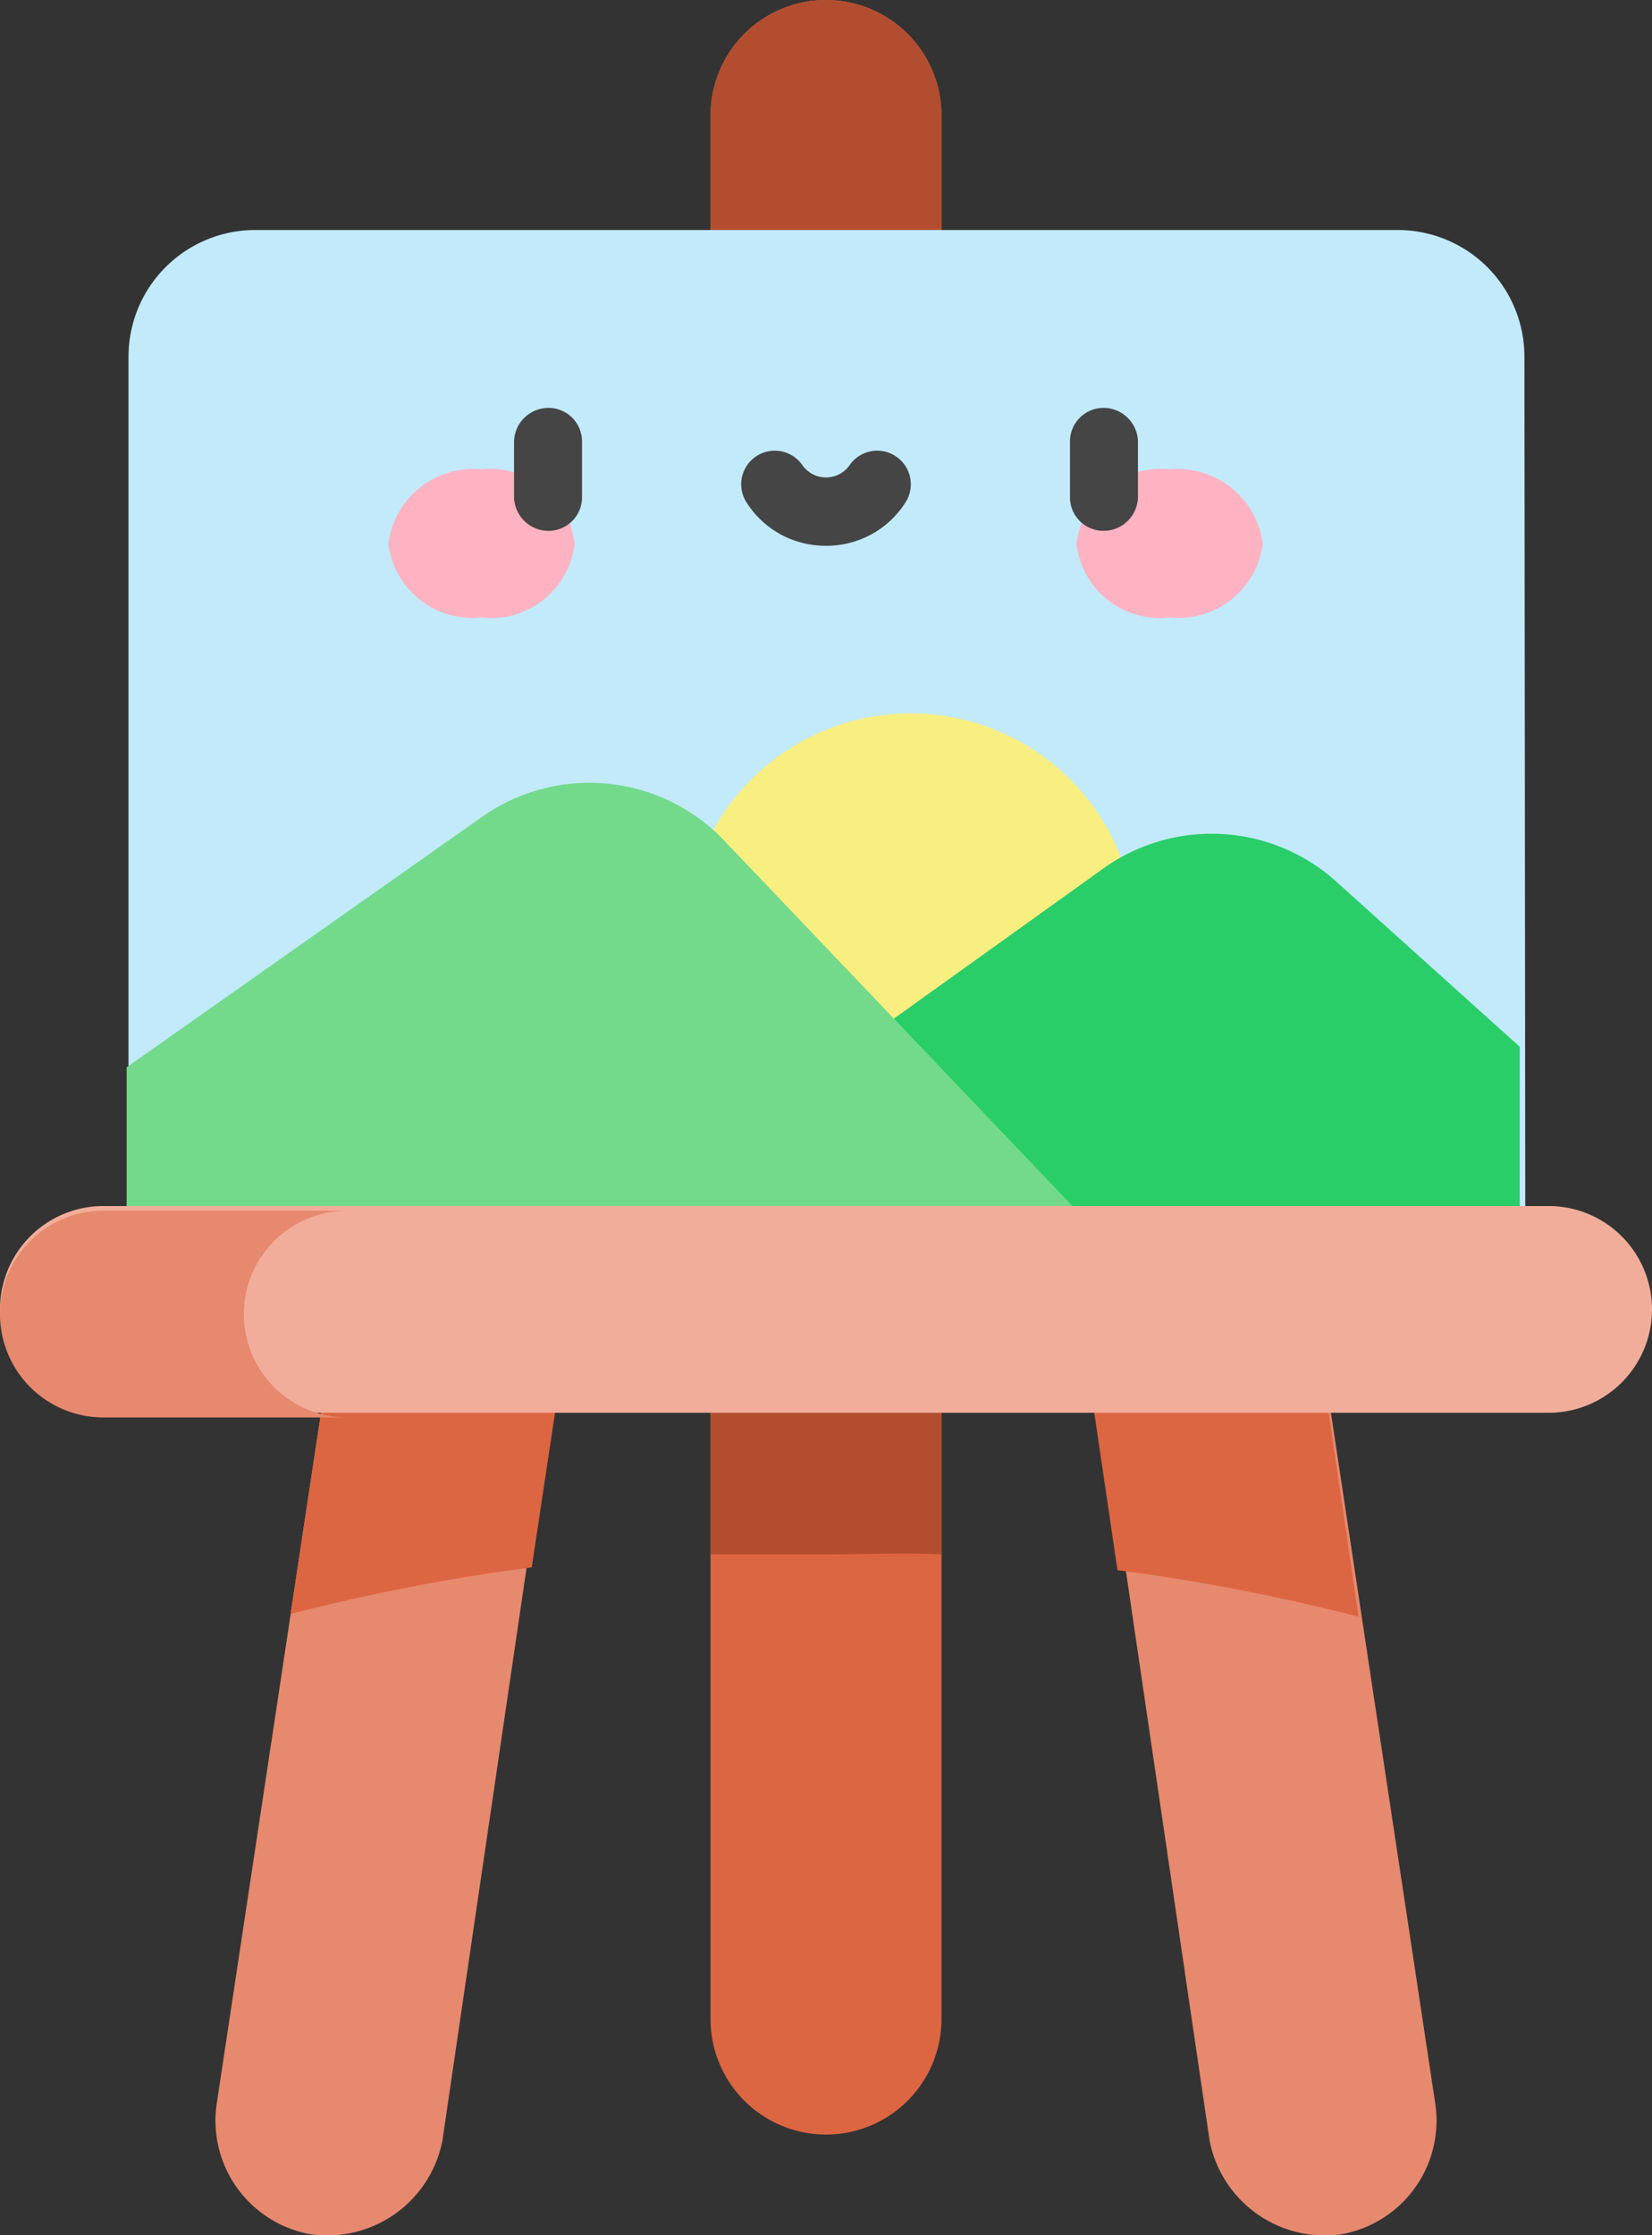 <svg xmlns="http://www.w3.org/2000/svg" viewBox="0 0 17.74 24"><rect x="0" y="0" width="17.74" height="24" fill="#333333" stroke="none"/><defs><style>.cls-1{fill:#e7896e;}.cls-2{fill:#dd6642;}.cls-3{fill:#b24e2f;}.cls-4{fill:#c2eafb;}.cls-5{fill:#f9ee80;}.cls-6{fill:#29ce69;}.cls-7{fill:#73da8c;}.cls-8{fill:#f2ad9a;}.cls-9{fill:#ffb3c2;}.cls-10{fill:#454545;}</style></defs><g id="Слой_2" data-name="Слой 2"><g id="Слой_1-2" data-name="Слой 1"><path class="cls-1" d="M4.33,9.33l-2,13.24a1.24,1.24,0,0,0,1,1.42,1.26,1.26,0,0,0,1.42-1l2-13.61Z"/><path class="cls-2" d="M6.84,9.33H4.33l-1.21,8a21.62,21.62,0,0,1,2.59-.5Z"/><path class="cls-1" d="M13.41,9.33l2,13.24a1.24,1.24,0,0,1-1,1.42,1.26,1.26,0,0,1-1.42-1l-2-13.61Z"/><path class="cls-2" d="M13.41,9.33H10.89L12,16.86a21.62,21.62,0,0,1,2.59.5Z"/><path class="cls-2" d="M8.87,22.92a1.24,1.24,0,0,1-1.24-1.25V1.24a1.24,1.24,0,1,1,2.48,0V21.67A1.24,1.24,0,0,1,8.87,22.92Z"/><path class="cls-3" d="M10.11,16.69V1.24a1.24,1.24,0,1,0-2.48,0V16.69c.4,0,.82,0,1.24,0S9.7,16.67,10.11,16.69Z"/><path class="cls-4" d="M16.38,13.77h-15V3.83A1.36,1.36,0,0,1,2.73,2.47H15a1.36,1.36,0,0,1,1.37,1.36Z"/><path class="cls-5" d="M12.2,10.08A2.42,2.42,0,1,1,9.78,7.66,2.42,2.42,0,0,1,12.2,10.08Z"/><path class="cls-6" d="M8.87,11.46l3-2.15a2,2,0,0,1,2.45.13l2,1.8v2.53H8.87Z"/><path class="cls-7" d="M1.36,11.46,5.15,8.79a2,2,0,0,1,2.65.26l4.46,4.68H1.36Z"/><path class="cls-8" d="M16.63,15.17H1.11a1.11,1.11,0,0,1,0-2.22H16.63a1.11,1.11,0,0,1,0,2.22Z"/><path class="cls-1" d="M2.62,14.06A1.11,1.11,0,0,1,3.73,13H1.11a1.11,1.11,0,0,0,0,2.22H3.73A1.11,1.11,0,0,1,2.62,14.06Z"/><path class="cls-9" d="M6.17,5.84a.91.91,0,0,0-1-.8.92.92,0,0,0-1,.8.91.91,0,0,0,1,.79A.9.9,0,0,0,6.17,5.84Z"/><path class="cls-9" d="M13.56,5.84a.92.92,0,0,0-1-.8.91.91,0,0,0-1,.8.9.9,0,0,0,1,.79A.91.91,0,0,0,13.56,5.84Z"/><path class="cls-10" d="M11.85,5.7a.36.36,0,0,1-.36-.36v-.6a.36.36,0,0,1,.36-.36.37.37,0,0,1,.37.36v.6A.37.37,0,0,1,11.85,5.7Z"/><path class="cls-10" d="M5.89,5.7a.37.37,0,0,1-.37-.36v-.6a.37.37,0,0,1,.37-.36.36.36,0,0,1,.36.36v.6A.36.36,0,0,1,5.89,5.7Z"/><path class="cls-10" d="M9.12,5a.31.31,0,0,1-.5,0,.36.36,0,0,0-.6.4,1,1,0,0,0,.85.46,1,1,0,0,0,.85-.46.36.36,0,0,0-.1-.5A.36.36,0,0,0,9.12,5Z"/></g></g></svg>